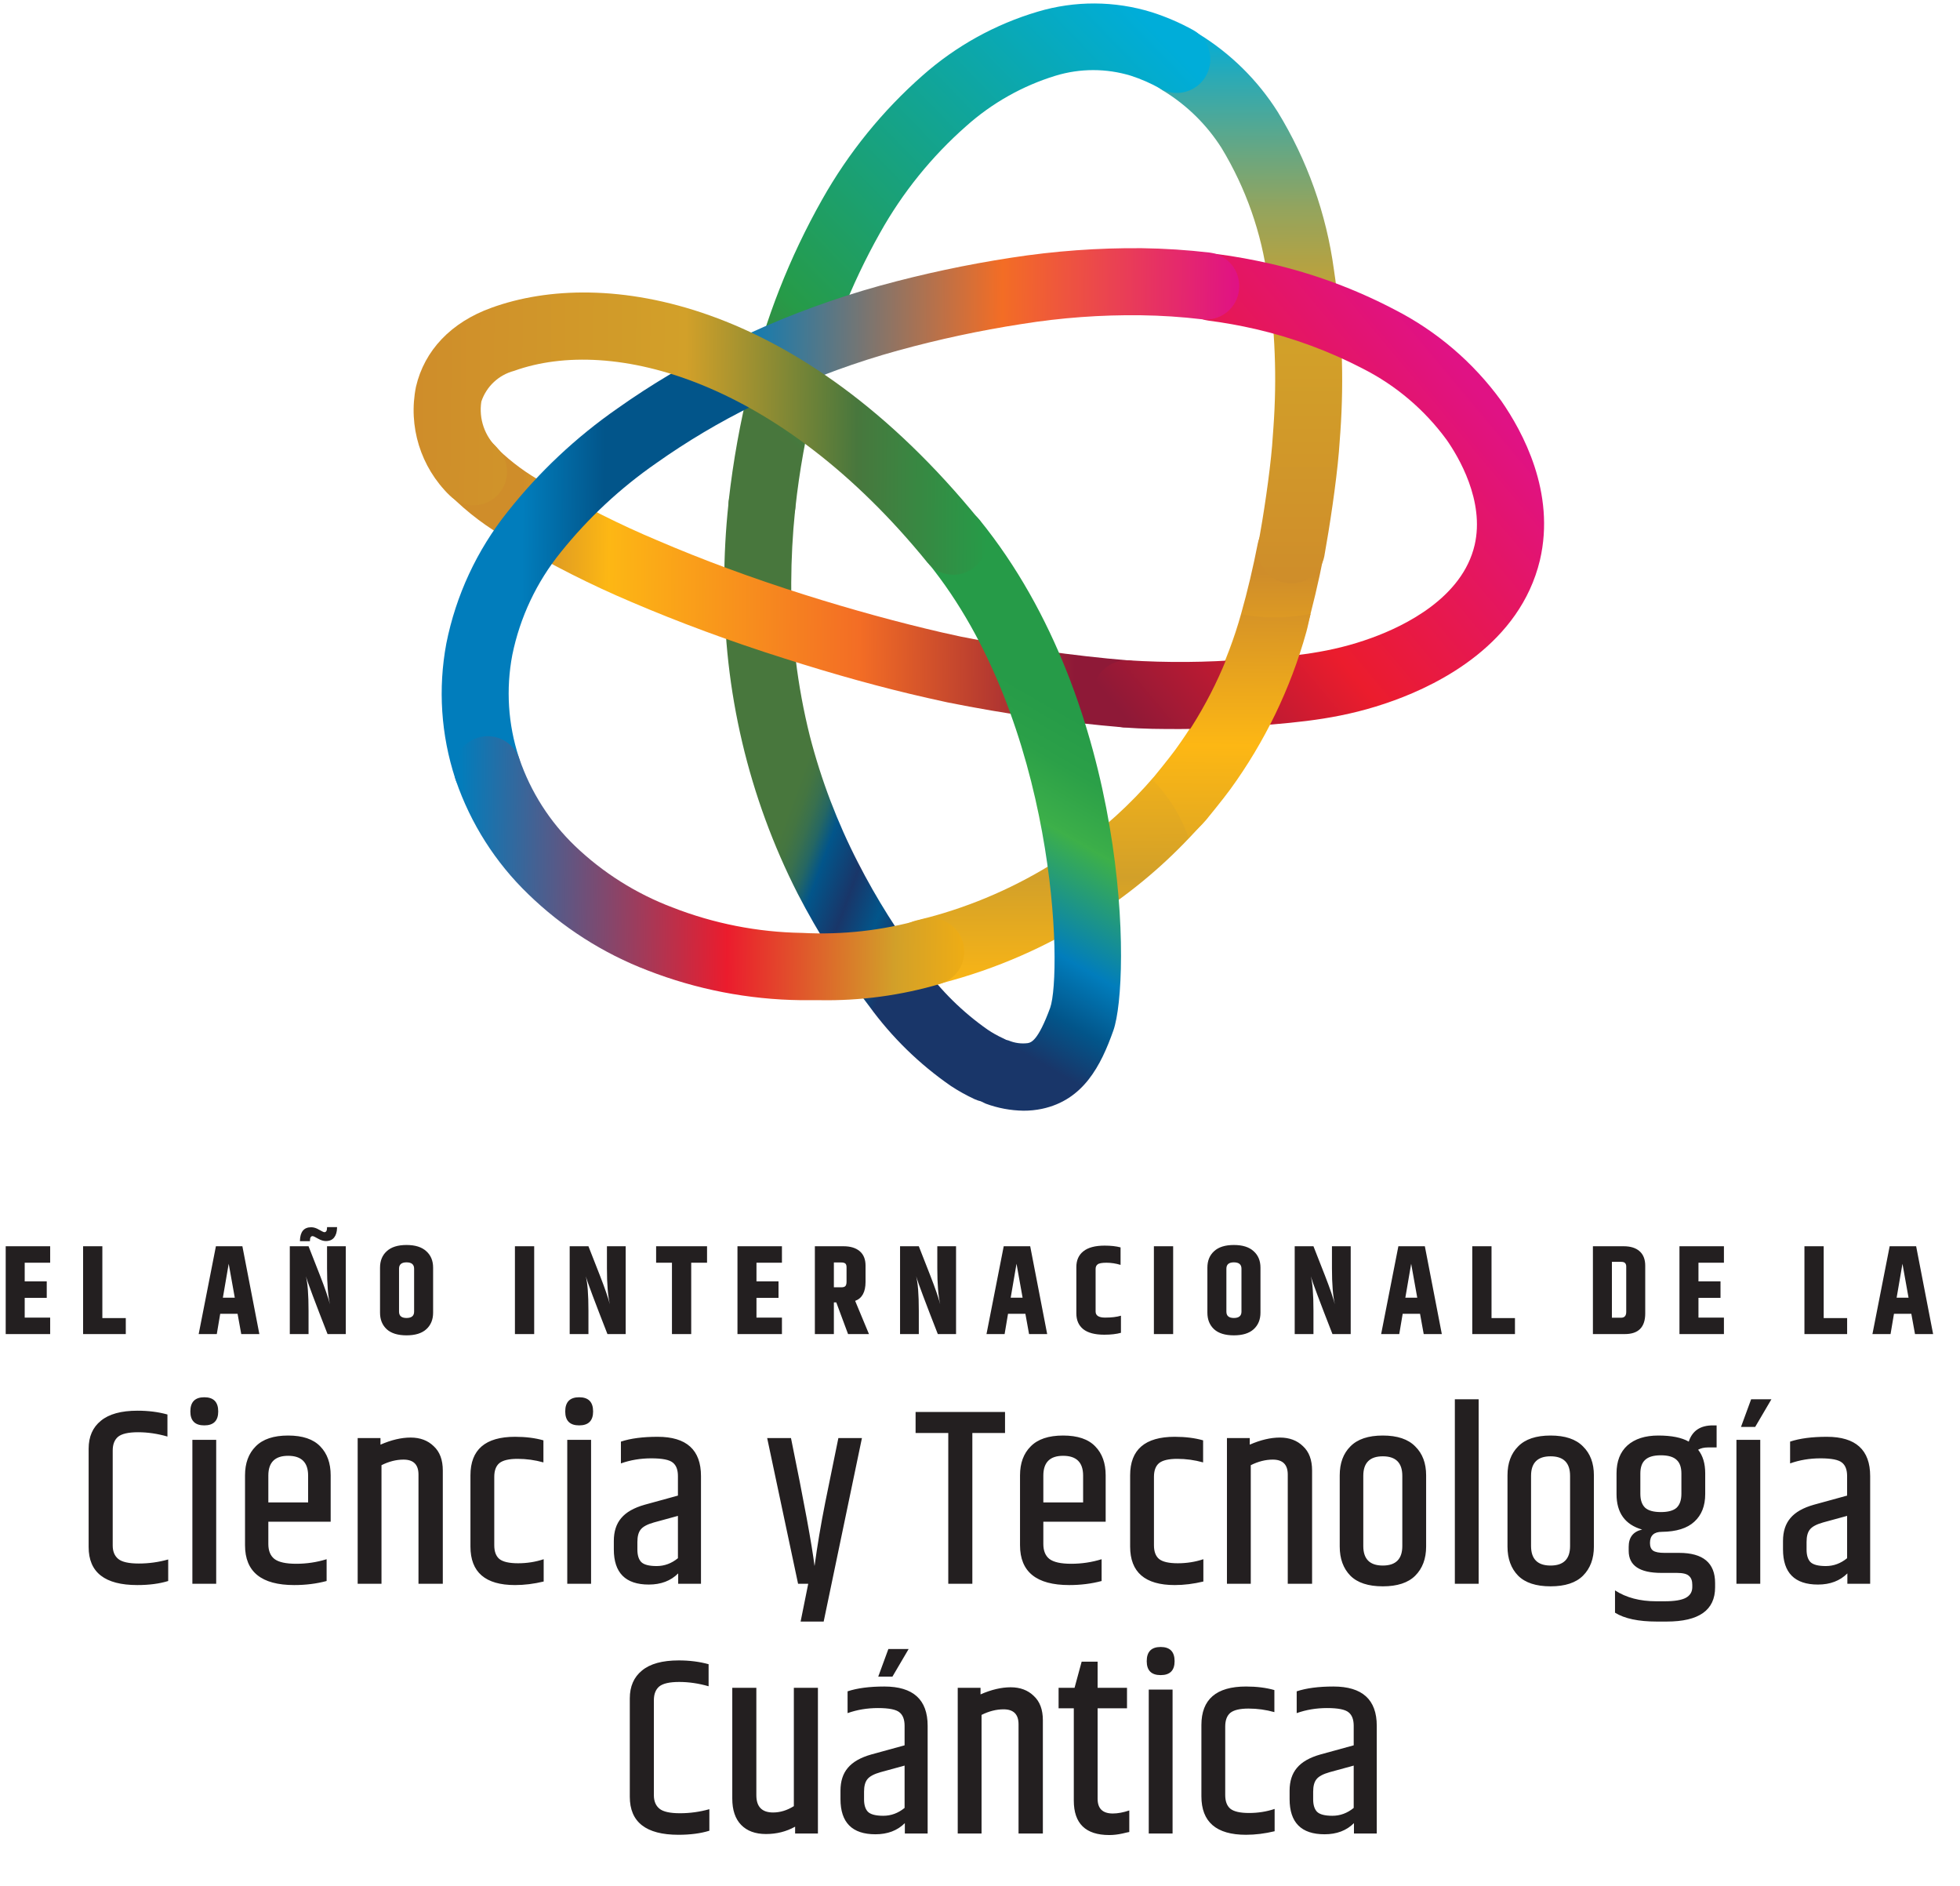 <svg width="526" height="506" viewBox="0 0 526 506" fill="none" xmlns="http://www.w3.org/2000/svg">
<path d="M247.894 264.725C243.342 264.707 239.522 261.288 238.998 256.764C238.474 252.239 241.411 248.037 245.838 246.977C248.332 246.374 250.827 245.715 253.266 244.975C265.589 241.222 277.251 235.567 287.831 228.214C295.945 222.531 303.312 215.849 309.76 208.327C309.76 208.327 313.816 203.389 315.461 201.112C323.463 190.1 329.432 177.744 333.086 164.629C334.813 158.539 336.293 152.202 337.554 145.784C338.547 140.931 343.242 137.77 348.107 138.679C350.449 139.136 352.512 140.506 353.844 142.487C355.175 144.468 355.665 146.897 355.207 149.24C353.864 156.125 352.246 162.955 350.41 169.484C346.17 184.656 339.265 198.952 330.016 211.701C328.152 214.252 323.547 219.93 323.547 219.93C316.042 228.671 307.458 236.423 298.001 243C285.863 251.435 272.48 257.915 258.337 262.201C255.505 263.061 252.654 263.829 249.785 264.506C249.164 264.648 248.53 264.721 247.894 264.725Z" fill="url(#paint0_linear_1_184)"/>
<path d="M346.545 156.536C346.002 156.536 345.46 156.48 344.927 156.372C342.578 155.945 340.495 154.6 339.137 152.635C337.78 150.669 337.26 148.243 337.691 145.893C339.062 138.432 340.734 127.405 341.391 119.587L341.748 114.676C342.706 101.448 342.191 88.153 340.213 75.038C338.581 62.528 334.361 50.495 327.823 39.707C323.921 33.561 318.684 28.376 312.501 24.538C309.585 22.967 307.768 19.919 307.771 16.605C307.775 13.291 309.599 10.248 312.518 8.683C315.438 7.119 318.98 7.287 321.738 9.121C330.293 14.381 337.532 21.532 342.899 30.024C350.807 42.922 355.942 57.328 357.975 72.323C360.156 86.781 360.735 101.435 359.702 116.021L359.318 121.205C358.605 129.654 356.824 141.394 355.398 149.267C354.561 153.495 350.852 156.54 346.545 156.536Z" fill="url(#paint1_linear_1_184)"/>
<path d="M265.327 295.722C264.042 295.729 262.77 295.457 261.599 294.927C259.375 293.901 257.231 292.709 255.185 291.361C246.719 285.511 239.304 278.267 233.256 269.937C225.975 260.471 219.553 250.373 214.069 239.763C200.892 213.898 194.132 185.239 194.361 156.207C194.368 149.207 194.743 142.211 195.484 135.25C195.703 131.962 197.699 129.056 200.689 127.676C203.679 126.296 207.184 126.662 209.825 128.63C212.466 130.598 213.821 133.853 213.356 137.115C212.698 143.507 212.369 149.953 212.342 156.317C212.294 170.186 213.97 184.008 217.331 197.464C220.365 209.24 224.705 220.639 230.269 231.451C235.238 241.152 241.054 250.396 247.647 259.074C252.45 265.748 258.343 271.563 265.08 276.274C266.369 277.14 267.726 277.902 269.137 278.55C272.97 280.314 275.062 284.509 274.167 288.635C273.271 292.761 269.628 295.709 265.409 295.722H265.327Z" fill="url(#paint2_linear_1_184)"/>
<path d="M302.139 195.16H301.536C285.651 193.824 269.855 191.58 254.225 188.439L248.908 187.259C236.737 184.516 223.827 180.923 210.533 176.671C195.923 172.062 182.108 166.933 169.417 161.501C158.642 156.938 148.185 151.66 138.114 145.701L136.853 144.906C130.898 141.643 125.442 137.541 120.653 132.726C117.946 130.508 116.77 126.92 117.64 123.528C118.509 120.137 121.266 117.558 124.706 116.918C128.146 116.279 131.644 117.694 133.673 120.547C137.343 124.085 141.474 127.111 145.953 129.544L147.269 130.34C156.618 135.872 166.335 140.757 176.352 144.96C188.412 150.145 201.652 155.055 215.713 159.499C228.624 163.586 241.233 167.015 252.745 169.676L257.844 170.801C272.723 173.78 287.759 175.914 302.879 177.192C307.701 177.569 311.361 181.696 311.162 186.533C310.963 191.369 306.976 195.181 302.139 195.16Z" fill="url(#paint3_linear_1_184)"/>
<path d="M204.53 144.33H203.543C201.145 144.069 198.951 142.857 197.452 140.965C195.953 139.073 195.274 136.659 195.567 134.262C196.76 123.708 198.646 113.243 201.213 102.936C205.352 85.653 211.884 69.033 220.62 53.56C227.683 41.01 236.811 29.742 247.62 20.231C256.533 12.355 267.057 6.523 278.457 3.141C288.46 0.149 299.126 0.196 309.102 3.278C312.959 4.511 316.687 6.119 320.231 8.079C323.031 9.662 324.776 12.62 324.807 15.838C324.837 19.057 323.15 22.047 320.38 23.683C317.61 25.32 314.178 25.352 311.377 23.77C308.867 22.358 306.222 21.2 303.483 20.313C296.898 18.308 289.866 18.308 283.281 20.313C274.415 23.029 266.243 27.633 259.324 33.809C250.044 41.972 242.22 51.656 236.189 62.447C228.302 76.455 222.407 91.495 218.674 107.133C216.273 116.676 214.533 126.373 213.466 136.155C213.029 140.773 209.165 144.308 204.53 144.33Z" fill="url(#paint4_linear_1_184)"/>
<path d="M130.685 215.02C126.809 215.024 123.37 212.533 122.161 208.848C118.344 197.179 117.524 184.736 119.776 172.666C122.348 159.731 127.988 147.604 136.222 137.307C144.638 126.662 154.576 117.318 165.716 109.574C174.778 103.161 184.339 97.483 194.306 92.594C197.185 91.169 200.605 91.388 203.279 93.17C205.952 94.953 207.473 98.027 207.267 101.235C207.061 104.443 205.161 107.298 202.282 108.724C193.165 113.193 184.421 118.385 176.132 124.25C166.483 130.937 157.851 138.984 150.503 148.143C144.007 156.158 139.54 165.625 137.483 175.738C135.741 184.884 136.344 194.321 139.237 203.17C140.788 207.889 138.223 212.972 133.509 214.526C132.599 214.838 131.646 215.004 130.685 215.02Z" fill="url(#paint5_linear_1_184)"/>
<path d="M316.804 195.598C311.788 195.598 306.717 195.598 301.591 195.16C296.687 194.779 292.999 190.526 293.313 185.614C293.693 180.693 297.898 176.958 302.825 177.165C313.242 177.826 323.694 177.744 334.1 176.918H335.882C347.203 176.013 356.961 175.217 368.144 171.13C377.053 167.893 392.458 160.349 395.747 146.222C398.488 134.372 391.389 122.494 388.182 117.941C382.321 109.952 374.669 103.45 365.842 98.958C356.699 94.198 346.992 90.613 336.951 88.288C332.757 87.328 328.509 86.559 324.232 86.011C319.307 85.343 315.843 80.823 316.475 75.889C316.775 73.519 318.01 71.367 319.905 69.914C321.8 68.46 324.197 67.826 326.562 68.153C331.441 68.784 336.293 69.689 341.008 70.759C352.54 73.416 363.686 77.537 374.175 83.021C385.553 88.82 395.397 97.233 402.901 107.572C408.603 115.801 417.539 132.068 413.262 150.31C407.89 172.666 386.51 183.419 374.147 187.918C360.689 192.828 349.286 193.733 337.198 194.721H335.416C329.358 195.352 323.136 195.598 316.804 195.598Z" fill="url(#paint6_linear_1_184)"/>
<path d="M204.777 106.667C200.529 106.695 196.841 103.743 195.934 99.59C195.027 95.437 197.149 91.215 201.021 89.467C212.371 84.28 224.112 79.997 236.135 76.657C247.731 73.476 259.5 70.966 271.385 69.141C282.991 67.338 294.725 66.485 306.47 66.59C312.544 66.673 318.61 67.067 324.644 67.769C329.574 68.37 333.09 72.846 332.511 77.782C332.258 80.167 331.053 82.349 329.169 83.831C327.284 85.314 324.882 85.971 322.506 85.654C317.101 85.016 311.666 84.659 306.224 84.585C295.477 84.446 284.738 85.236 274.126 86.944C262.953 88.675 251.888 91.047 240.986 94.048C229.907 97.107 219.09 101.052 208.642 105.844C207.428 106.395 206.109 106.676 204.777 106.667Z" fill="url(#paint7_linear_1_184)"/>
<path d="M274.646 298C271.192 297.946 267.772 297.306 264.532 296.106C260.125 294.235 257.947 289.242 259.572 284.736C261.197 280.229 266.058 277.778 270.645 279.154C272.278 279.845 274.066 280.091 275.825 279.867C276.757 279.675 278.566 279.264 281.828 270.403C285.117 261.104 283.719 193.596 248.935 150.858C245.794 147.003 246.371 141.329 250.224 138.185C254.076 135.041 259.746 135.619 262.887 139.474C303.4 189.399 303.455 263.189 298.795 276.466C295.424 285.984 290.737 295.146 279.608 297.505C277.976 297.844 276.313 298.009 274.646 298Z" fill="url(#paint8_linear_1_184)"/>
<path d="M219.88 268.346H214.919C200.846 268.171 186.92 265.467 173.803 260.364C161.836 255.778 150.925 248.806 141.732 239.872C132.955 231.401 126.313 220.965 122.353 209.424C120.756 204.712 123.277 199.597 127.986 197.999C132.694 196.4 137.805 198.924 139.402 203.636C142.447 212.493 147.559 220.496 154.314 226.98C161.821 234.161 170.696 239.758 180.409 243.439C191.52 247.787 203.319 250.109 215.248 250.296C226.006 250.867 236.786 249.662 247.154 246.73C251.907 245.283 256.933 247.967 258.378 252.724C259.824 257.481 257.143 262.51 252.389 263.957C241.84 267.071 230.877 268.551 219.88 268.346Z" fill="url(#paint9_linear_1_184)"/>
<path d="M255.843 154.205C253.132 154.21 250.564 152.99 248.853 150.886C209.162 102.086 164.483 89.961 137.949 99.507C133.828 100.598 130.531 103.691 129.178 107.737C128.454 112.367 130.077 117.055 133.509 120.245C136.991 123.805 136.929 129.516 133.372 133.001C129.814 136.485 124.108 136.424 120.626 132.864C112.873 125.327 109.485 114.36 111.635 103.759C113.91 93.993 121.064 86.477 131.864 82.582C162.016 71.61 214.425 80.058 262.805 139.502C265.936 143.36 265.36 149.027 261.517 152.175C259.918 153.491 257.912 154.208 255.843 154.205Z" fill="url(#paint10_linear_1_184)"/>
<path d="M341.446 165.671C338.687 165.627 335.936 165.352 333.223 164.848C329.562 177.875 323.613 190.146 315.653 201.085C314.008 203.362 309.924 208.327 309.952 208.327C309.979 208.327 309.431 208.82 309.211 209.095C313.58 213.546 316.92 218.902 318.997 224.785C320.532 223.167 322.232 221.686 323.684 219.985C323.684 219.985 328.317 214.334 330.181 211.756C339.439 199.023 346.346 184.734 350.574 169.566C351.013 168.003 351.314 166.302 351.725 164.684C348.344 165.377 344.898 165.708 341.446 165.671Z" fill="url(#paint11_linear_1_184)"/>
<path d="M23.788 388.687C23.788 385.469 24.876 382.975 27.052 381.207C29.228 379.394 32.515 378.487 36.912 378.487C39.813 378.487 42.488 378.827 44.936 379.507V385.423C42.261 384.653 39.632 384.267 37.048 384.267C34.464 384.267 32.673 384.675 31.676 385.491C30.724 386.307 30.248 387.531 30.248 389.163V414.663C30.248 416.25 30.747 417.451 31.744 418.267C32.741 419.083 34.577 419.491 37.252 419.491C39.927 419.491 42.556 419.129 45.14 418.403V424.183C42.783 424.909 40.017 425.271 36.844 425.271C28.14 425.271 23.788 421.871 23.788 415.071V388.687ZM58.564 378.691C58.564 381.185 57.317 382.431 54.824 382.431C52.331 382.431 51.084 381.185 51.084 378.691C51.084 376.153 52.331 374.883 54.824 374.883C57.317 374.883 58.564 376.153 58.564 378.691ZM51.628 386.307H58.02V424.931H51.628V386.307ZM65.757 414.595V395.827C65.757 392.563 66.709 389.979 68.613 388.075C70.517 386.126 73.418 385.151 77.317 385.151C81.215 385.151 84.094 386.126 85.953 388.075C87.811 389.979 88.741 392.563 88.741 395.827V408.271H72.013V414.255C72.013 416.069 72.557 417.406 73.645 418.267C74.778 419.129 76.727 419.559 79.493 419.559C82.303 419.559 85.023 419.151 87.653 418.335V424.183C84.933 424.909 82.031 425.271 78.949 425.271C70.154 425.271 65.757 421.713 65.757 414.595ZM72.013 403.103H82.689V395.895C82.689 392.359 80.898 390.591 77.317 390.591C73.781 390.591 72.013 392.359 72.013 395.895V403.103ZM102.107 387.599C105.009 386.33 107.706 385.695 110.199 385.695C112.738 385.695 114.801 386.466 116.387 388.007C118.019 389.503 118.835 391.679 118.835 394.535V424.931H112.307V395.623C112.307 392.949 110.97 391.611 108.295 391.611C106.346 391.611 104.374 392.11 102.379 393.107V424.931H95.987V385.831H102.107V387.599ZM126.253 395.827C126.253 388.937 130.242 385.491 138.221 385.491C141.077 385.491 143.615 385.809 145.837 386.443V392.359C143.57 391.725 141.258 391.407 138.901 391.407C136.589 391.407 134.957 391.793 134.005 392.563C133.098 393.334 132.645 394.558 132.645 396.235V414.595C132.645 416.273 133.098 417.497 134.005 418.267C134.957 419.038 136.634 419.423 139.037 419.423C141.439 419.423 143.729 419.061 145.905 418.335V424.319C143.275 424.954 140.714 425.271 138.221 425.271C130.242 425.271 126.253 421.826 126.253 414.935V395.827ZM159.17 378.691C159.17 381.185 157.923 382.431 155.43 382.431C152.936 382.431 151.69 381.185 151.69 378.691C151.69 376.153 152.936 374.883 155.43 374.883C157.923 374.883 159.17 376.153 159.17 378.691ZM152.234 386.307H158.626V424.931H152.234V386.307ZM171.054 413.711V415.751C171.054 417.247 171.394 418.358 172.074 419.083C172.8 419.809 174.182 420.171 176.222 420.171C178.308 420.171 180.212 419.469 181.934 418.063V406.707L175.474 408.475C173.706 408.974 172.528 409.609 171.938 410.379C171.349 411.105 171.054 412.215 171.054 413.711ZM166.634 386.783C169.218 385.922 172.505 385.491 176.494 385.491C184.246 385.491 188.122 389.005 188.122 396.031V424.931H182.002V422.143C180.008 424.138 177.378 425.135 174.114 425.135C167.858 425.135 164.73 421.985 164.73 415.683V413.439C164.73 410.901 165.388 408.861 166.702 407.319C168.017 405.733 170.125 404.531 173.026 403.715L181.934 401.267V396.031C181.934 394.354 181.481 393.153 180.574 392.427C179.668 391.657 177.741 391.271 174.794 391.271C171.893 391.271 169.173 391.725 166.634 392.631V386.783ZM224.991 385.831H231.315L221.047 435.063H214.859L216.899 424.931H214.179L205.883 385.831H212.275C215.766 402.922 217.874 414.369 218.599 420.171C219.324 414.777 220.276 409.11 221.455 403.171L224.991 385.831ZM269.718 378.827V384.471H260.946V424.931H254.486V384.471H245.714V378.827H269.718ZM273.741 414.595V395.827C273.741 392.563 274.693 389.979 276.597 388.075C278.501 386.126 281.402 385.151 285.301 385.151C289.2 385.151 292.078 386.126 293.937 388.075C295.796 389.979 296.725 392.563 296.725 395.827V408.271H279.997V414.255C279.997 416.069 280.541 417.406 281.629 418.267C282.762 419.129 284.712 419.559 287.477 419.559C290.288 419.559 293.008 419.151 295.637 418.335V424.183C292.917 424.909 290.016 425.271 286.933 425.271C278.138 425.271 273.741 421.713 273.741 414.595ZM279.997 403.103H290.673V395.895C290.673 392.359 288.882 390.591 285.301 390.591C281.765 390.591 279.997 392.359 279.997 395.895V403.103ZM303.292 395.827C303.292 388.937 307.281 385.491 315.26 385.491C318.116 385.491 320.655 385.809 322.876 386.443V392.359C320.609 391.725 318.297 391.407 315.94 391.407C313.628 391.407 311.996 391.793 311.044 392.563C310.137 393.334 309.684 394.558 309.684 396.235V414.595C309.684 416.273 310.137 417.497 311.044 418.267C311.996 419.038 313.673 419.423 316.076 419.423C318.479 419.423 320.768 419.061 322.944 418.335V424.319C320.315 424.954 317.753 425.271 315.26 425.271C307.281 425.271 303.292 421.826 303.292 414.935V395.827ZM335.393 387.599C338.294 386.33 340.991 385.695 343.485 385.695C346.023 385.695 348.086 386.466 349.673 388.007C351.305 389.503 352.121 391.679 352.121 394.535V424.931H345.593V395.623C345.593 392.949 344.255 391.611 341.581 391.611C339.631 391.611 337.659 392.11 335.665 393.107V424.931H329.273V385.831H335.393V387.599ZM376.334 395.963C376.334 392.473 374.589 390.727 371.098 390.727C367.607 390.727 365.862 392.473 365.862 395.963V414.799C365.862 418.29 367.607 420.035 371.098 420.035C374.589 420.035 376.334 418.29 376.334 414.799V395.963ZM359.538 395.827C359.538 392.563 360.49 389.979 362.394 388.075C364.298 386.126 367.199 385.151 371.098 385.151C374.997 385.151 377.898 386.126 379.802 388.075C381.751 389.979 382.726 392.563 382.726 395.827V414.935C382.726 418.199 381.751 420.806 379.802 422.755C377.898 424.659 374.997 425.611 371.098 425.611C367.199 425.611 364.298 424.659 362.394 422.755C360.49 420.806 359.538 418.199 359.538 414.935V395.827ZM390.433 375.427H396.825V424.931H390.433V375.427ZM421.357 395.963C421.357 392.473 419.612 390.727 416.121 390.727C412.631 390.727 410.885 392.473 410.885 395.963V414.799C410.885 418.29 412.631 420.035 416.121 420.035C419.612 420.035 421.357 418.29 421.357 414.799V395.963ZM404.561 395.827C404.561 392.563 405.513 389.979 407.417 388.075C409.321 386.126 412.223 385.151 416.121 385.151C420.02 385.151 422.921 386.126 424.825 388.075C426.775 389.979 427.749 392.563 427.749 395.827V414.935C427.749 418.199 426.775 420.806 424.825 422.755C422.921 424.659 420.02 425.611 416.121 425.611C412.223 425.611 409.321 424.659 407.417 422.755C405.513 420.806 404.561 418.199 404.561 414.935V395.827ZM460.684 388.347H458.372C457.33 388.347 456.446 388.551 455.72 388.959C456.99 390.546 457.624 392.654 457.624 395.283V400.859C457.624 404.033 456.65 406.503 454.7 408.271C452.796 410.039 449.895 410.946 445.996 410.991C443.866 410.991 442.8 411.989 442.8 413.983C442.8 414.935 443.072 415.615 443.616 416.023C444.206 416.431 445.226 416.635 446.676 416.635H450.62C457.058 416.635 460.276 419.333 460.276 424.727V425.883C460.276 432.003 455.947 435.063 447.288 435.063H444.636C439.695 435.063 435.955 434.27 433.416 432.683V426.699C436.408 428.649 440.103 429.623 444.5 429.623H446.676C449.396 429.623 451.323 429.306 452.456 428.671C453.59 428.037 454.156 427.085 454.156 425.815V425.203C454.156 424.115 453.862 423.322 453.272 422.823C452.728 422.279 451.64 422.007 450.008 422.007H445.86C440.012 422.007 437.088 420.035 437.088 416.091V415.003C437.088 412.465 438.29 410.923 440.692 410.379C436.114 409.065 433.824 405.891 433.824 400.859V395.283C433.824 392.065 434.799 389.571 436.748 387.803C438.743 386.035 441.508 385.151 445.044 385.151C448.58 385.151 451.3 385.695 453.204 386.783C454.156 383.882 456.31 382.431 459.664 382.431H460.684V388.347ZM451.232 400.791V395.351C451.232 393.674 450.802 392.45 449.94 391.679C449.079 390.863 447.674 390.455 445.724 390.455C443.775 390.455 442.37 390.863 441.508 391.679C440.647 392.45 440.216 393.674 440.216 395.351V400.791C440.216 402.469 440.647 403.715 441.508 404.531C442.37 405.302 443.775 405.687 445.724 405.687C447.674 405.687 449.079 405.302 449.94 404.531C450.802 403.715 451.232 402.469 451.232 400.791ZM469.947 375.427H475.387L471.035 382.839H467.227L469.947 375.427ZM466.003 386.307H472.395V424.931H466.003V386.307ZM484.824 413.711V415.751C484.824 417.247 485.164 418.358 485.844 419.083C486.569 419.809 487.952 420.171 489.992 420.171C492.077 420.171 493.981 419.469 495.704 418.063V406.707L489.244 408.475C487.476 408.974 486.297 409.609 485.708 410.379C485.118 411.105 484.824 412.215 484.824 413.711ZM480.404 386.783C482.988 385.922 486.274 385.491 490.264 385.491C498.016 385.491 501.892 389.005 501.892 396.031V424.931H495.772V422.143C493.777 424.138 491.148 425.135 487.884 425.135C481.628 425.135 478.5 421.985 478.5 415.683V413.439C478.5 410.901 479.157 408.861 480.472 407.319C481.786 405.733 483.894 404.531 486.796 403.715L495.704 401.267V396.031C495.704 394.354 495.25 393.153 494.344 392.427C493.437 391.657 491.51 391.271 488.564 391.271C485.662 391.271 482.942 391.725 480.404 392.631V386.783ZM169.018 455.687C169.018 452.469 170.106 449.975 172.282 448.207C174.458 446.394 177.745 445.487 182.142 445.487C185.044 445.487 187.718 445.827 190.166 446.507V452.423C187.492 451.653 184.862 451.267 182.278 451.267C179.694 451.267 177.904 451.675 176.906 452.491C175.954 453.307 175.478 454.531 175.478 456.163V481.663C175.478 483.25 175.977 484.451 176.974 485.267C177.972 486.083 179.808 486.491 182.482 486.491C185.157 486.491 187.786 486.129 190.37 485.403V491.183C188.013 491.909 185.248 492.271 182.074 492.271C173.37 492.271 169.018 488.871 169.018 482.071V455.687ZM207.467 486.287C209.371 486.287 211.229 485.721 213.043 484.587V452.831H219.503V491.931H213.383V490.095C211.025 491.41 208.419 492.067 205.563 492.067C202.707 492.067 200.485 491.251 198.899 489.619C197.312 487.987 196.519 485.63 196.519 482.547V452.831H202.979V481.663C202.979 484.746 204.475 486.287 207.467 486.287ZM238.41 442.427H243.85L239.498 449.839H235.69L238.41 442.427ZM231.882 480.711V482.751C231.882 484.247 232.222 485.358 232.902 486.083C233.628 486.809 235.01 487.171 237.05 487.171C239.136 487.171 241.04 486.469 242.762 485.063V473.707L236.302 475.475C234.534 475.974 233.356 476.609 232.766 477.379C232.177 478.105 231.882 479.215 231.882 480.711ZM227.462 453.783C230.046 452.922 233.333 452.491 237.322 452.491C245.074 452.491 248.95 456.005 248.95 463.031V491.931H242.83V489.143C240.836 491.138 238.206 492.135 234.942 492.135C228.686 492.135 225.558 488.985 225.558 482.683V480.439C225.558 477.901 226.216 475.861 227.53 474.319C228.845 472.733 230.953 471.531 233.854 470.715L242.762 468.267V463.031C242.762 461.354 242.309 460.153 241.402 459.427C240.496 458.657 238.569 458.271 235.622 458.271C232.721 458.271 230.001 458.725 227.462 459.631V453.783ZM263.143 454.599C266.044 453.33 268.741 452.695 271.235 452.695C273.773 452.695 275.836 453.466 277.423 455.007C279.055 456.503 279.871 458.679 279.871 461.535V491.931H273.343V462.623C273.343 459.949 272.005 458.611 269.331 458.611C267.381 458.611 265.409 459.11 263.415 460.107V491.931H257.023V452.831H263.143V454.599ZM294.564 445.827V452.831H302.452V458.339H294.564V482.615C294.564 485.245 295.924 486.559 298.644 486.559C299.959 486.559 301.432 486.287 303.064 485.743V491.523C303.019 491.523 302.792 491.569 302.384 491.659C302.021 491.75 301.636 491.841 301.228 491.931C300.004 492.203 298.825 492.339 297.692 492.339C291.345 492.339 288.172 489.257 288.172 483.091V458.339H284.092V452.831H288.376L290.28 445.827H294.564ZM315.224 445.691C315.224 448.185 313.978 449.431 311.484 449.431C308.991 449.431 307.744 448.185 307.744 445.691C307.744 443.153 308.991 441.883 311.484 441.883C313.978 441.883 315.224 443.153 315.224 445.691ZM308.288 453.307H314.68V491.931H308.288V453.307ZM322.417 462.827C322.417 455.937 326.406 452.491 334.385 452.491C337.241 452.491 339.78 452.809 342.001 453.443V459.359C339.734 458.725 337.422 458.407 335.065 458.407C332.753 458.407 331.121 458.793 330.169 459.563C329.262 460.334 328.809 461.558 328.809 463.235V481.595C328.809 483.273 329.262 484.497 330.169 485.267C331.121 486.038 332.798 486.423 335.201 486.423C337.604 486.423 339.893 486.061 342.069 485.335V491.319C339.44 491.954 336.878 492.271 334.385 492.271C326.406 492.271 322.417 488.826 322.417 481.935V462.827ZM352.41 480.711V482.751C352.41 484.247 352.75 485.358 353.43 486.083C354.155 486.809 355.538 487.171 357.578 487.171C359.663 487.171 361.567 486.469 363.29 485.063V473.707L356.83 475.475C355.062 475.974 353.883 476.609 353.294 477.379C352.704 478.105 352.41 479.215 352.41 480.711ZM347.99 453.783C350.574 452.922 353.86 452.491 357.85 452.491C365.602 452.491 369.478 456.005 369.478 463.031V491.931H363.358V489.143C361.363 491.138 358.734 492.135 355.47 492.135C349.214 492.135 346.086 488.985 346.086 482.683V480.439C346.086 477.901 346.743 475.861 348.058 474.319C349.372 472.733 351.48 471.531 354.382 470.715L363.29 468.267V463.031C363.29 461.354 362.836 460.153 361.93 459.427C361.023 458.657 359.096 458.271 356.15 458.271C353.248 458.271 350.528 458.725 347.99 459.631V453.783Z" fill="#231F20"/>
<path d="M1.53 334.369H13.464V338.789H6.63V343.787H12.546V348.207H6.63V353.511H13.464V357.931H1.53V334.369ZM22.3 334.369H27.468V353.647H33.758V357.931H22.3V334.369ZM64.742 357.931L63.756 352.491H59.098L58.18 357.931H53.318L57.942 334.369H65.048L69.604 357.931H64.742ZM59.812 348.173H63.008L61.376 339.061L59.812 348.173ZM87.768 334.369H92.8V357.931H87.904C84.55 349.363 82.612 344.195 82.09 342.427C82.566 344.218 82.804 347.301 82.804 351.675V357.931H77.772V334.369H82.804L85.898 342.257C87.213 345.635 88.097 348.196 88.55 349.941C88.029 347.743 87.768 344.524 87.768 340.285V334.369ZM83.178 332.907V333.009H80.492V332.941C80.538 330.493 81.546 329.269 83.518 329.269C84.198 329.269 84.912 329.496 85.66 329.949C86.408 330.38 86.873 330.595 87.054 330.595C87.53 330.595 87.768 330.187 87.768 329.371V329.235H90.454V329.405C90.432 330.516 90.171 331.389 89.672 332.023C89.174 332.658 88.426 332.975 87.428 332.975C86.816 332.975 86.125 332.76 85.354 332.329C84.584 331.876 84.096 331.649 83.892 331.649C83.416 331.649 83.178 332.069 83.178 332.907ZM111.134 340.387C111.134 339.254 110.454 338.687 109.094 338.687C107.757 338.687 107.088 339.254 107.088 340.387V351.913C107.088 353.047 107.757 353.613 109.094 353.613C110.454 353.613 111.134 353.047 111.134 351.913V340.387ZM101.988 340.115C101.988 338.257 102.589 336.783 103.79 335.695C104.991 334.585 106.759 334.029 109.094 334.029C111.429 334.029 113.197 334.585 114.398 335.695C115.622 336.783 116.234 338.257 116.234 340.115V352.185C116.234 354.044 115.622 355.529 114.398 356.639C113.197 357.727 111.429 358.271 109.094 358.271C106.759 358.271 104.991 357.727 103.79 356.639C102.589 355.529 101.988 354.044 101.988 352.185V340.115ZM138.191 334.369H143.359V357.931H138.191V334.369ZM162.882 334.369H167.914V357.931H163.018C159.663 349.363 157.725 344.195 157.204 342.427C157.68 344.218 157.918 347.301 157.918 351.675V357.931H152.886V334.369H157.918L161.012 342.257C162.326 345.635 163.21 348.196 163.664 349.941C163.142 347.743 162.882 344.524 162.882 340.285V334.369ZM189.749 334.369V338.789H185.499V357.931H180.331V338.789H176.081V334.369H189.749ZM197.913 334.369H209.847V338.789H203.013V343.787H208.929V348.207H203.013V353.511H209.847V357.931H197.913V334.369ZM223.784 349.431V357.931H218.684V334.369H226.368C228.226 334.369 229.677 334.811 230.72 335.695C231.762 336.579 232.284 337.871 232.284 339.571V343.923C232.284 346.643 231.354 348.343 229.496 349.023L233.202 357.931H227.592L224.43 349.431H223.784ZM223.784 338.721V345.385H225.79C226.311 345.385 226.674 345.272 226.878 345.045C227.082 344.819 227.184 344.422 227.184 343.855V340.013C227.184 339.515 227.07 339.175 226.844 338.993C226.617 338.812 226.266 338.721 225.79 338.721H223.784ZM251.542 334.369H256.574V357.931H251.678C248.323 349.363 246.385 344.195 245.864 342.427C246.34 344.218 246.578 347.301 246.578 351.675V357.931H241.546V334.369H246.578L249.672 342.257C250.987 345.635 251.871 348.196 252.324 349.941C251.803 347.743 251.542 344.524 251.542 340.285V334.369ZM276.166 357.931L275.18 352.491H270.522L269.604 357.931H264.742L269.366 334.369H276.472L281.028 357.931H276.166ZM271.236 348.173H274.432L272.8 339.061L271.236 348.173ZM288.857 339.945C288.857 338.132 289.48 336.727 290.727 335.729C291.996 334.709 293.9 334.199 296.439 334.199C298.116 334.199 299.544 334.358 300.723 334.675V339.367C299.453 338.982 298.195 338.789 296.949 338.789C295.725 338.789 294.931 338.937 294.569 339.231C294.206 339.503 294.025 339.911 294.025 340.455V351.879C294.025 352.967 294.875 353.511 296.575 353.511C298.297 353.511 299.714 353.341 300.825 353.001V357.591C299.601 357.931 298.116 358.101 296.371 358.101C293.832 358.101 291.939 357.603 290.693 356.605C289.469 355.608 288.857 354.203 288.857 352.389V339.945ZM309.668 334.369H314.836V357.931H309.668V334.369ZM333.169 340.387C333.169 339.254 332.489 338.687 331.129 338.687C329.791 338.687 329.123 339.254 329.123 340.387V351.913C329.123 353.047 329.791 353.613 331.129 353.613C332.489 353.613 333.169 353.047 333.169 351.913V340.387ZM324.023 340.115C324.023 338.257 324.623 336.783 325.825 335.695C327.026 334.585 328.794 334.029 331.129 334.029C333.463 334.029 335.231 334.585 336.433 335.695C337.657 336.783 338.269 338.257 338.269 340.115V352.185C338.269 354.044 337.657 355.529 336.433 356.639C335.231 357.727 333.463 358.271 331.129 358.271C328.794 358.271 327.026 357.727 325.825 356.639C324.623 355.529 324.023 354.044 324.023 352.185V340.115ZM357.453 334.369H362.485V357.931H357.589C354.235 349.363 352.297 344.195 351.775 342.427C352.251 344.218 352.489 347.301 352.489 351.675V357.931H347.457V334.369H352.489L355.583 342.257C356.898 345.635 357.782 348.196 358.235 349.941C357.714 347.743 357.453 344.524 357.453 340.285V334.369ZM382.077 357.931L381.091 352.491H376.433L375.515 357.931H370.653L375.277 334.369H382.383L386.939 357.931H382.077ZM377.147 348.173H380.343L378.711 339.061L377.147 348.173ZM395.108 334.369H400.276V353.647H406.566V357.931H395.108V334.369ZM436.427 339.809C436.427 339.401 436.325 339.095 436.121 338.891C435.94 338.665 435.577 338.551 435.033 338.551H432.585V353.545H435.033C435.962 353.545 436.427 353.024 436.427 351.981V339.809ZM427.485 334.369H435.747C437.583 334.369 439 334.811 439.997 335.695C441.017 336.579 441.527 337.883 441.527 339.605V352.389C441.527 356.084 439.702 357.931 436.053 357.931H427.485V334.369ZM450.712 334.369H462.646V338.789H455.812V343.787H461.728V348.207H455.812V353.511H462.646V357.931H450.712V334.369ZM484.252 334.369H489.42V353.647H495.71V357.931H484.252V334.369ZM513.924 357.931L512.938 352.491H508.28L507.362 357.931H502.5L507.124 334.369H514.23L518.786 357.931H513.924ZM508.994 348.173H512.19L510.558 339.061L508.994 348.173Z" fill="#231F20"/>
<defs>
<linearGradient id="paint0_linear_1_184" x1="298.222" y1="266.215" x2="297.892" y2="138.479" gradientUnits="userSpaceOnUse">
<stop stop-color="#FDB714"/>
<stop offset="0.24" stop-color="#D2A029"/>
<stop offset="0.56" stop-color="#FDB714"/>
<stop offset="0.88" stop-color="#CF8D2A"/>
</linearGradient>
<linearGradient id="paint1_linear_1_184" x1="334.121" y1="157.127" x2="333.742" y2="8.665" gradientUnits="userSpaceOnUse">
<stop stop-color="#CF8D2A"/>
<stop offset="0.43" stop-color="#D2A029"/>
<stop offset="0.49" stop-color="#CBA02F"/>
<stop offset="0.57" stop-color="#B6A241"/>
<stop offset="0.68" stop-color="#94A45D"/>
<stop offset="0.79" stop-color="#65A784"/>
<stop offset="0.92" stop-color="#2AAAB6"/>
<stop offset="1" stop-color="#00ADD9"/>
</linearGradient>
<linearGradient id="paint2_linear_1_184" x1="221.182" y1="190.04" x2="259.183" y2="203.923" gradientUnits="userSpaceOnUse">
<stop offset="0.01" stop-color="#48773D"/>
<stop offset="0.08" stop-color="#447541"/>
<stop offset="0.16" stop-color="#39704E"/>
<stop offset="0.24" stop-color="#266762"/>
<stop offset="0.31" stop-color="#0C5A7F"/>
<stop offset="0.34" stop-color="#02558A"/>
<stop offset="0.58" stop-color="#193669"/>
<stop offset="0.81" stop-color="#02558A"/>
<stop offset="1" stop-color="#193669"/>
</linearGradient>
<linearGradient id="paint3_linear_1_184" x1="118.871" y1="155.952" x2="311.827" y2="157.88" gradientUnits="userSpaceOnUse">
<stop offset="0.11" stop-color="#CF8D2A"/>
<stop offset="0.23" stop-color="#FDB714"/>
<stop offset="0.58" stop-color="#F36D25"/>
<stop offset="0.88" stop-color="#8E1937"/>
</linearGradient>
<linearGradient id="paint4_linear_1_184" x1="197.353" y1="126.765" x2="314.862" y2="12.902" gradientUnits="userSpaceOnUse">
<stop offset="0.1" stop-color="#48773D"/>
<stop offset="0.26" stop-color="#269B48"/>
<stop offset="1" stop-color="#00ADD9"/>
</linearGradient>
<linearGradient id="paint5_linear_1_184" x1="140.067" y1="153.287" x2="186.522" y2="153.751" gradientUnits="userSpaceOnUse">
<stop stop-color="#017DBC"/>
<stop offset="0.47" stop-color="#02558A"/>
</linearGradient>
<linearGradient id="paint6_linear_1_184" x1="294.232" y1="183.233" x2="393.194" y2="100.43" gradientUnits="userSpaceOnUse">
<stop stop-color="#8E1937"/>
<stop offset="0.42" stop-color="#EB1C2D"/>
<stop offset="1" stop-color="#E01284"/>
</linearGradient>
<linearGradient id="paint7_linear_1_184" x1="196.215" y1="86.621" x2="333.366" y2="87.992" gradientUnits="userSpaceOnUse">
<stop stop-color="#017DBC"/>
<stop offset="0.53" stop-color="#F36D25"/>
<stop offset="0.99" stop-color="#E01284"/>
</linearGradient>
<linearGradient id="paint8_linear_1_184" x1="269.501" y1="279.571" x2="322.663" y2="187.435" gradientUnits="userSpaceOnUse">
<stop stop-color="#193669"/>
<stop offset="0.12" stop-color="#02558A"/>
<stop offset="0.26" stop-color="#017DBC"/>
<stop offset="0.53" stop-color="#3DB049"/>
<stop offset="0.54" stop-color="#3BAE49"/>
<stop offset="0.68" stop-color="#2BA048"/>
<stop offset="0.8" stop-color="#269B48"/>
<stop offset="1" stop-color="#269B48"/>
</linearGradient>
<linearGradient id="paint9_linear_1_184" x1="122.843" y1="232.91" x2="259.613" y2="234.277" gradientUnits="userSpaceOnUse">
<stop stop-color="#017DBC"/>
<stop offset="0.53" stop-color="#EB1C2D"/>
<stop offset="0.86" stop-color="#D2A029"/>
<stop offset="1" stop-color="#EFAD14"/>
</linearGradient>
<linearGradient id="paint10_linear_1_184" x1="111.443" y1="116.223" x2="265.342" y2="117.761" gradientUnits="userSpaceOnUse">
<stop stop-color="#CF8D2A"/>
<stop offset="0.47" stop-color="#D2A029"/>
<stop offset="0.77" stop-color="#48773D"/>
<stop offset="1" stop-color="#269B48"/>
</linearGradient>
<linearGradient id="paint11_linear_1_184" x1="329.486" y1="273.832" x2="330.475" y2="142.139" gradientUnits="userSpaceOnUse">
<stop stop-color="#FDB714"/>
<stop offset="0.24" stop-color="#D2A029"/>
<stop offset="0.56" stop-color="#FDB714"/>
<stop offset="0.88" stop-color="#CF8D2A"/>
</linearGradient>
</defs>
</svg>
